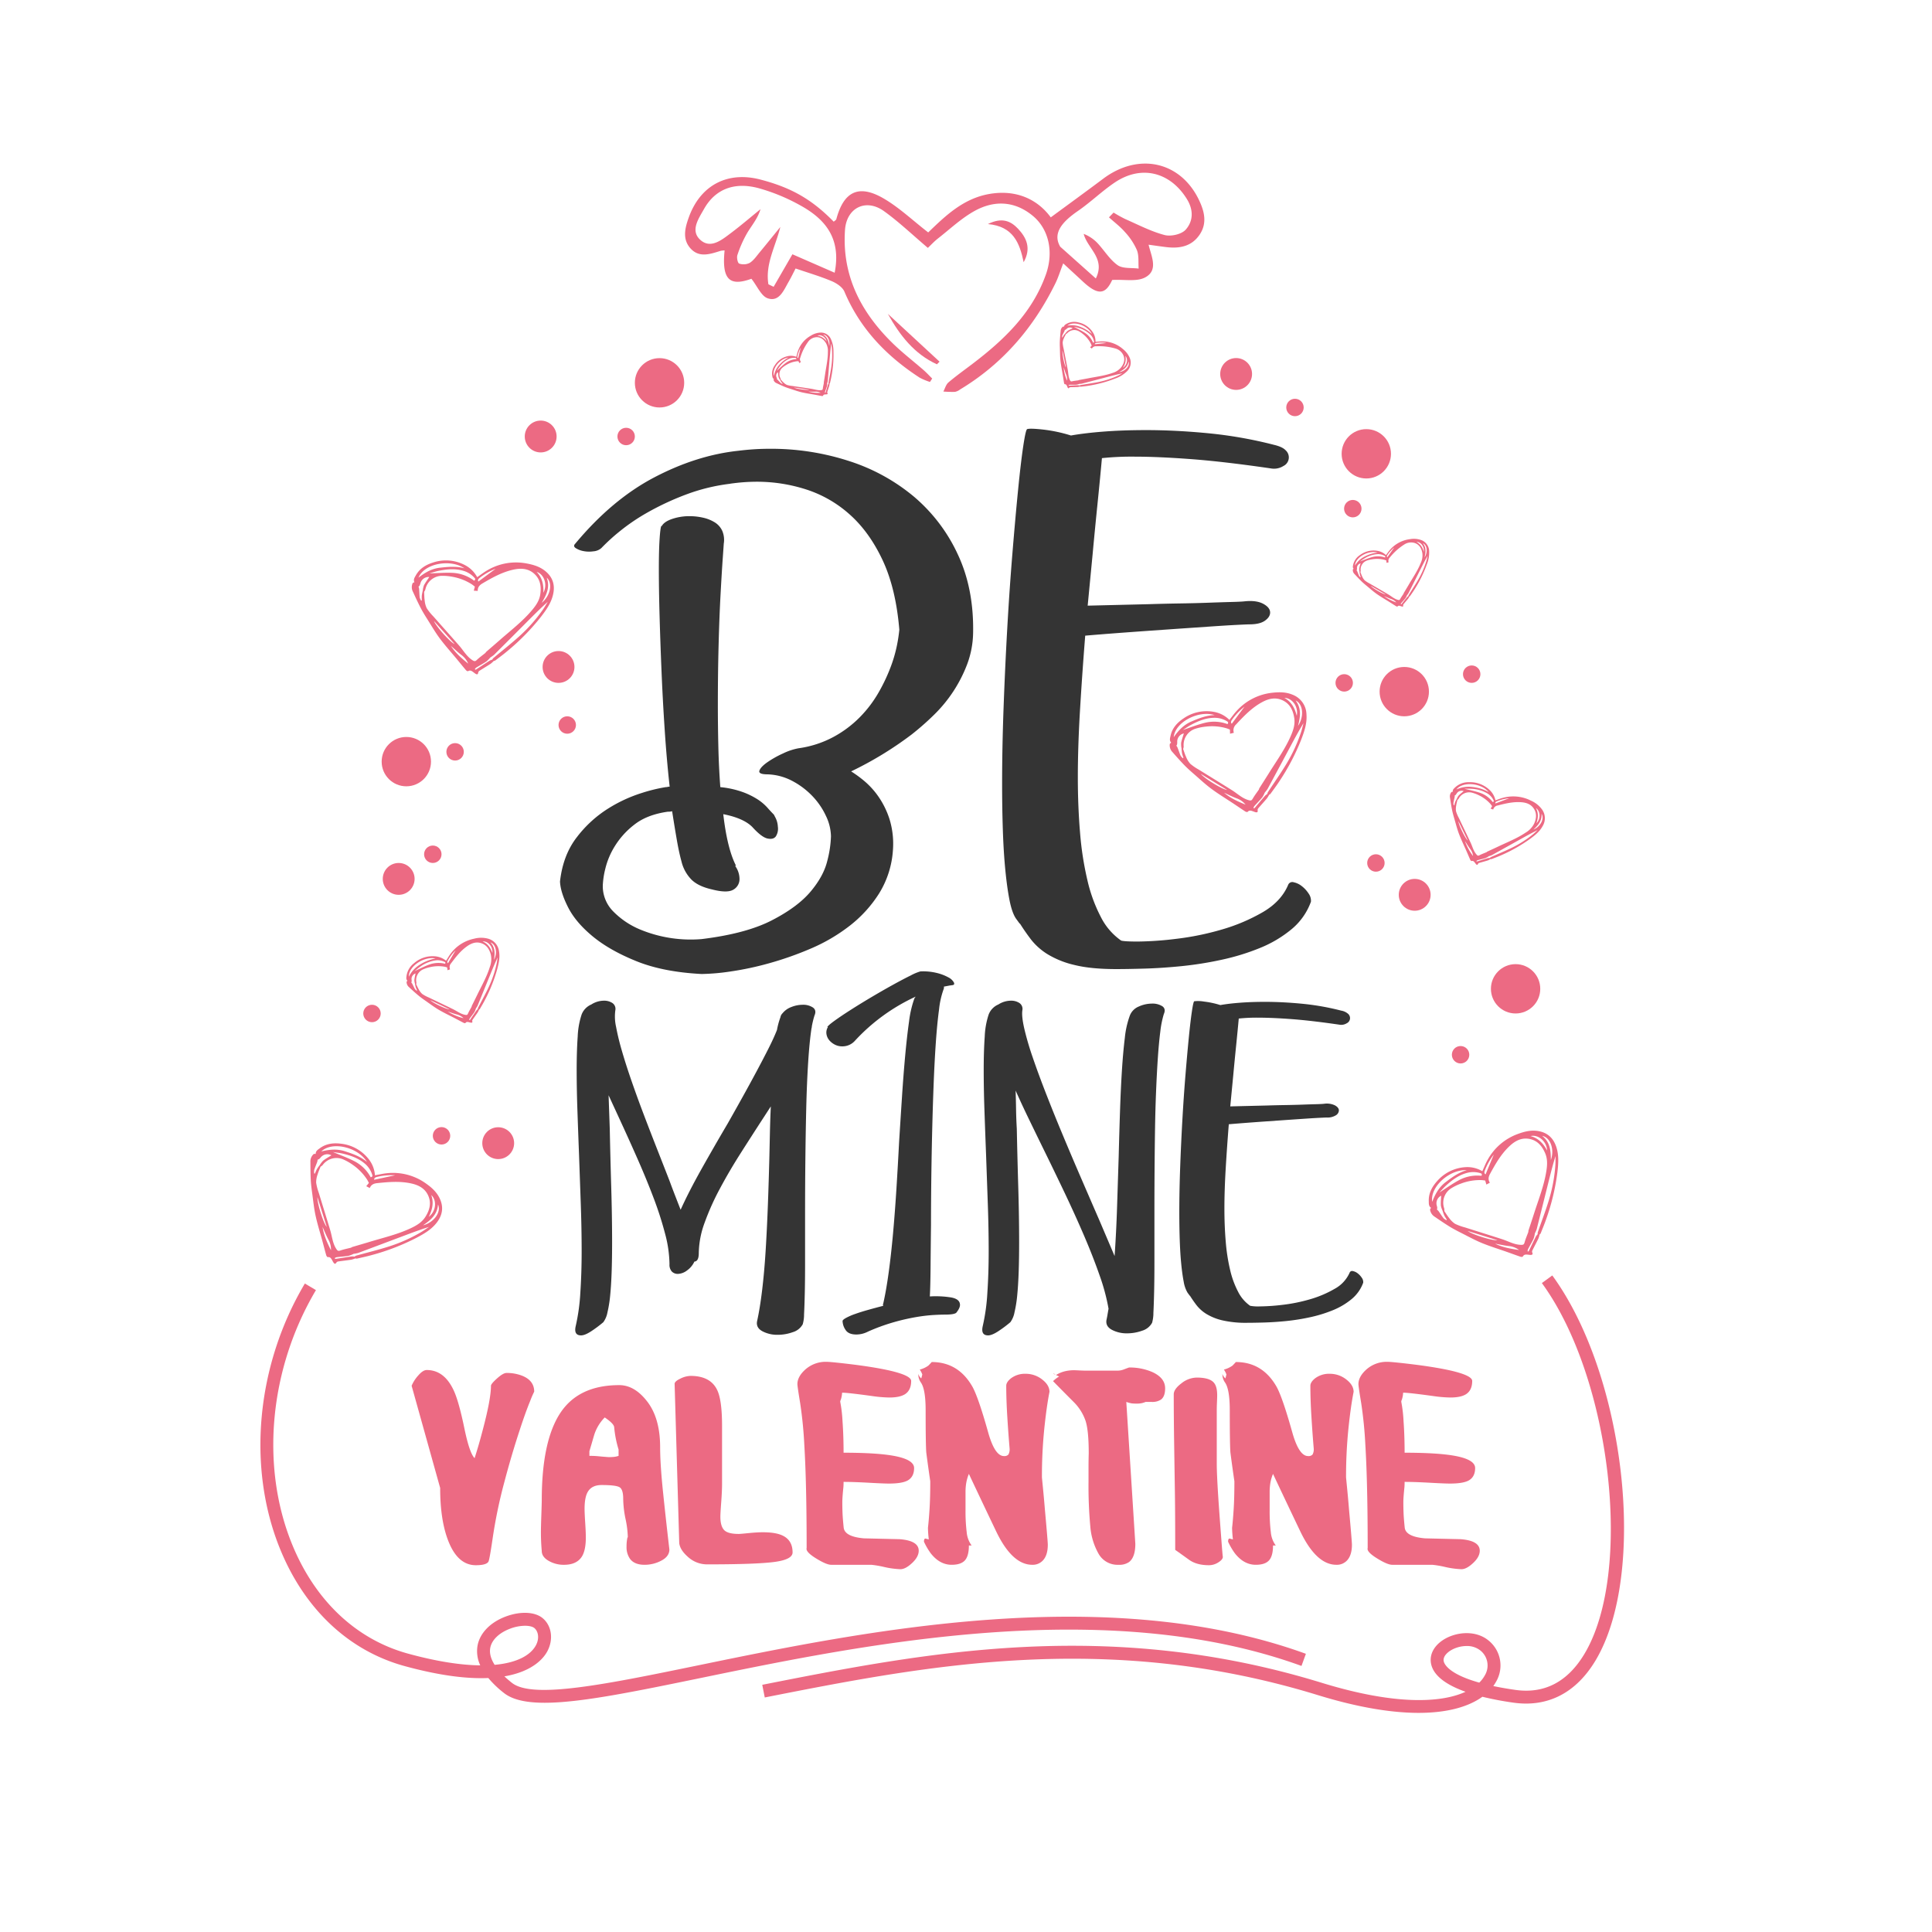 <svg xmlns="http://www.w3.org/2000/svg" viewBox="0 0 1000 1000"><defs><style>.cls-1{fill:#343434;}.cls-2{fill:#ec6a83;}</style></defs><title>Valentines_23</title><g id="Layer_20" data-name="Layer 20"><path class="cls-1" d="M473.254,257.235a99.54,99.54,0,0,0-33.727-18.581,130.415,130.415,0,0,0-40.982-6.363q-4.33,0-8.273.254-3.948.257-8.017.763-21.638,2.292-43.528,13.746-21.893,11.453-40.981,34.363c-.851.851-.763,1.614.254,2.291a11.184,11.184,0,0,0,3.946,1.526,15.148,15.148,0,0,0,5.217.127,6.972,6.972,0,0,0,4.074-1.654,101.599,101.599,0,0,1,9.163-8.4,103.45,103.45,0,0,1,14.763-10.055,140.714,140.714,0,0,1,19.6-9.163,98.465,98.465,0,0,1,23.418-5.727h-.254q3.562-.506,7.001-.763,3.434-.252,6.999-.254a83.171,83.171,0,0,1,25.2,3.945,62.149,62.149,0,0,1,22.654,12.982q10.178,9.036,17.054,23.672,6.871,14.64,8.654,36.017a81.727,81.727,0,0,1-1.274,8.273,71.71,71.71,0,0,1-3.436,11.582,90.177,90.177,0,0,1-6.236,12.982A62.406,62.406,0,0,1,445,371.27a57.646,57.646,0,0,1-13.618,10.182,53.862,53.862,0,0,1-18.072,5.854,31.632,31.632,0,0,0-8.018,2.673,51.739,51.739,0,0,0-8.146,4.581q-3.437,2.424-4.074,4.328-.638,1.908,4.201,1.91a29.364,29.364,0,0,1,12.854,3.436,40.389,40.389,0,0,1,10.437,7.891,37.784,37.784,0,0,1,7.001,10.308,25.44,25.44,0,0,1,2.544,10.437,56.939,56.939,0,0,1-1.908,12.726q-1.91,7.894-8.654,15.91-6.749,8.018-20.109,14.89-13.363,6.874-36.273,9.674a68.331,68.331,0,0,1-32.454-5.218,42.088,42.088,0,0,1-13.237-9.036,18.591,18.591,0,0,1-5.473-13.491,43.534,43.534,0,0,1,1.272-8.527,39.697,39.697,0,0,1,4.964-11.836,41.812,41.812,0,0,1,10.182-11.2q6.49-5.09,17.182-6.619a7.682,7.682,0,0,0,2.291-.254q1.27,8.15,2.417,14.765,1.147,6.622,2.418,11.198a20.104,20.104,0,0,0,4.455,8.654q3.437,4.075,11.327,5.856,7.886,2.04,11.073.127a6.255,6.255,0,0,0,3.182-5.727,11.574,11.574,0,0,0-2.291-6.619h.509Q376.4,439.236,374.364,421.416q10.435,2.04,15.018,6.618,4.834,5.345,7.891,5.982,3.055.638,4.326-1.145a7.384,7.384,0,0,0,1.019-4.964,11.52,11.52,0,0,0-1.528-5.218l-.509-1.018q-1.526-1.526-3.436-3.69a25.453,25.453,0,0,0-4.964-4.201,39.124,39.124,0,0,0-7.764-3.818,48.175,48.175,0,0,0-11.582-2.546q-.763-10.178-1.018-20.999-.257-10.817-.254-22.018,0-15.523.382-30.291.382-14.76,1.018-26.472.634-11.705,1.146-18.837.506-7.123.509-7.381a11.992,11.992,0,0,0-.763-6.618,10.057,10.057,0,0,0-3.946-4.455,19.572,19.572,0,0,0-6.109-2.418,32.193,32.193,0,0,0-6.999-.763,27.692,27.692,0,0,0-8.782,1.399q-4.2,1.402-5.473,3.692h-.254q-.514,1.02-.892,6.872-.382,5.858-.382,15.526,0,10.443.382,24.182.382,13.745,1.019,28.89.631,15.146,1.654,30.418,1.015,15.271,2.546,29.018a4.232,4.232,0,0,0-1.018.127,4.059,4.059,0,0,1-1.019.127,84.88,84.88,0,0,0-12.472,3.054,74.676,74.676,0,0,0-17.309,8.018,61.367,61.367,0,0,0-16.164,14.763q-7.253,9.295-8.782,23.036.252,5.602,4.201,13.364,3.943,7.762,12.726,15.018,8.782,7.255,22.654,12.855,13.872,5.594,33.727,6.618a112.652,112.652,0,0,0,14.763-1.274,158.581,158.581,0,0,0,19.854-4.199,171.546,171.546,0,0,0,21.764-7.637,90.611,90.611,0,0,0,20.236-11.836,65.332,65.332,0,0,0,15.272-16.8,48.488,48.488,0,0,0,7.128-22.4,43.114,43.114,0,0,0-1.782-16.035,44.087,44.087,0,0,0-5.854-11.836,41.448,41.448,0,0,0-7.51-8.146,61.741,61.741,0,0,0-6.49-4.71,183.205,183.205,0,0,0,31.309-19.091,139.914,139.914,0,0,0,11.582-10.181,72.542,72.542,0,0,0,17.182-26.218,48.373,48.373,0,0,0,3.054-15.782q.506-22.908-7.764-40.726A86.877,86.877,0,0,0,473.254,257.235Z"/><path class="cls-1" d="M520.342,450.179q.89,9.163,2.164,15.654,1.272,6.492,3.309,9.546l2.037,2.8v-.254q2.542,4.068,5.727,8.273a32.723,32.723,0,0,0,8.527,7.635,47.144,47.144,0,0,0,13.873,5.6q8.525,2.16,21.764,2.164,5.851,0,14.763-.254,8.906-.257,19.09-1.274a184.805,184.805,0,0,0,20.746-3.309,117.935,117.935,0,0,0,19.854-6.109,61.904,61.904,0,0,0,16.29-9.672,33.046,33.046,0,0,0,10.055-14.254,6.394,6.394,0,0,0-1.274-4.328,15.38,15.38,0,0,0-3.563-3.818,9.888,9.888,0,0,0-4.072-1.91,2.305,2.305,0,0,0-2.8,1.146q-3.569,8.654-13.11,14.254a94.511,94.511,0,0,1-21.254,9.036,143.242,143.242,0,0,1-23.674,4.837,177.564,177.564,0,0,1-19.854,1.399q-7.128,0-8.654-.509A32.884,32.884,0,0,1,569.852,474.743a79.345,79.345,0,0,1-7.001-19.091,164.378,164.378,0,0,1-3.818-24.691q-1.145-13.613-1.145-28.636,0-16.037,1.145-35.126,1.145-19.092,2.673-38.181,5.851-.509,14.127-1.146,8.268-.631,17.309-1.272,9.031-.634,18.199-1.274,9.163-.631,16.673-1.145,7.505-.506,12.601-.763,5.088-.252,6.109-.256,5.345,0,8.017-1.908,2.674-1.91,2.673-4.201,0-2.542-3.436-4.454-3.437-1.91-9.29-1.401-2.04.257-7.128.382-5.093.132-11.963.383-6.871.254-15.018.382-8.151.13-16.037.382l-31.563.763,2.546-26.472q1.272-13.745,2.546-26.218,1.272-12.47,2.291-23.674a150.121,150.121,0,0,1,17.054-.763q11.962,0,29.018,1.274,17.05,1.274,41.491,4.835a9.065,9.065,0,0,0,6.363-1.272,4.941,4.941,0,0,0,1.145-8.146q-1.658-1.778-5.982-2.8a221.707,221.707,0,0,0-33.854-5.982q-17.057-1.654-32.326-1.655-11.966,0-21.891.763-9.926.766-17.054,2.037a76.811,76.811,0,0,0-14.254-3.054q-6.871-.763-8.4-.254-.763.257-2.035,8.782-1.277,8.532-2.673,22.654-1.402,14.126-2.927,32.71-1.529,18.583-2.673,38.817-1.147,20.237-1.91,41.11-.763,20.873-.763,39.453,0,12.732.382,24.055Q519.452,441.017,520.342,450.179Z"/><path class="cls-1" d="M415.346,520.072a15.84,15.84,0,0,0-5.685,1.137,10.515,10.515,0,0,0-4.622,3.26,3.71,3.71,0,0,0-1.092,2.064,38.923,38.923,0,0,0-1.788,6.574q-1.671,4.246-4.472,9.776-2.806,5.536-6.215,11.898-3.41,6.367-7.2,13.186-3.789,6.822-7.578,13.49-6.971,11.822-13.565,23.569-6.595,11.746-10.838,21.144-1.363-3.486-2.803-7.2-1.443-3.713-2.955-7.806-3.185-8.185-6.67-17.051-3.488-8.867-6.82-17.658-3.337-8.789-6.215-17.126-2.882-8.334-4.926-15.385a126.005,126.005,0,0,1-3.032-12.505,24.01,24.01,0,0,1-.378-8.488,3.665,3.665,0,0,0-1.515-3.788,7.745,7.745,0,0,0-4.397-1.213,12.258,12.258,0,0,0-6.516,1.97,9.267,9.267,0,0,0-5.002,5.153,41.526,41.526,0,0,0-2.047,11.445q-.533,7.502-.532,17.504,0,9.55.38,20.538.377,10.993.833,22.811.455,12.886.91,25.691.455,12.81.455,24.629,0,11.223-.683,21.448a102.226,102.226,0,0,1-2.348,17.054q-1.216,5,2.728,5,1.967,0,5.228-2.12a62.797,62.797,0,0,0,6.29-4.7,12.384,12.384,0,0,0,2.123-5.003,64.197,64.197,0,0,0,1.44-9.018q.528-5.377.757-12.276.227-6.898.228-14.931,0-13.488-.455-28.797-.455-15.308-.758-30.162l-.607-17.278,6.215,13.49q4.547,9.853,9.018,20.006,4.469,10.156,8.11,19.779a179.234,179.234,0,0,1,5.91,18.416,63.666,63.666,0,0,1,2.275,15.763,5.158,5.158,0,0,0,1.212,3.79,4.287,4.287,0,0,0,3.183,1.213,8.273,8.273,0,0,0,4.623-1.742,11.537,11.537,0,0,0,3.865-4.625q2.272-.147,2.273-4.397A47.068,47.068,0,0,1,364.723,632.838a131.015,131.015,0,0,1,7.881-17.581q4.848-9.095,10.836-18.491,5.986-9.398,11.898-18.493l3.638-5.607q-.306,6.365-.455,13.035-.152,6.671-.303,13.49-.306,12.128-.758,24.326-.453,12.201-1.137,23.343-.68,11.14-1.818,20.691-1.137,9.545-2.652,16.366-.609,3.337,2.803,5.156a16.357,16.357,0,0,0,7.806,1.817,23.084,23.084,0,0,0,7.881-1.363,8.682,8.682,0,0,0,5.153-4.093,18.474,18.474,0,0,0,.682-5.153q.227-4.246.378-10.988.149-6.742.152-15.46V626.775q0-13.033.152-26.828.149-13.789.455-26.524.303-12.732.985-23.493.682-10.761,1.743-17.733a2.137,2.137,0,0,0,.152-.91,50.585,50.585,0,0,1,1.363-5.608q1.213-2.727-.757-4.168A9.106,9.106,0,0,0,415.346,520.072Z"/><path class="cls-1" d="M492.341,671.565a49.543,49.543,0,0,0-11.065-.532q.303-5.303.38-14.928.073-9.623.227-22.054,0-11.064.152-23.494.149-12.426.455-24.933.301-12.505.758-24.326.455-11.822,1.137-21.674.682-9.851,1.667-17.128a43.916,43.916,0,0,1,2.35-10.458,2.343,2.343,0,0,0,.152-1.363l3.183-.607a3.416,3.416,0,0,0,.682-.077,3.325,3.325,0,0,1,.53-.075q1.365-.149.758-1.44a6.746,6.746,0,0,0-2.805-2.577,24.257,24.257,0,0,0-5.91-2.273,29.978,29.978,0,0,0-8.565-.833,24.246,24.246,0,0,0-4.925,2.045q-3.865,1.898-9.095,4.775-5.23,2.882-10.988,6.29-5.763,3.41-10.761,6.593-5.002,3.182-8.488,5.685-3.488,2.5-3.942,3.41h.303a5.345,5.345,0,0,0-.758,3.638,6.583,6.583,0,0,0,1.44,3.182,9.244,9.244,0,0,0,2.88,2.273,8.218,8.218,0,0,0,3.865.91,8.631,8.631,0,0,0,6.67-3.032,99.013,99.013,0,0,1,31.374-22.734,3.78,3.78,0,0,0-.908,1.515,54.895,54.895,0,0,0-2.578,11.443q-1.062,7.505-1.97,17.354-.91,9.855-1.667,21.448-.761,11.595-1.517,23.721-.607,11.822-1.363,23.871-.761,12.05-1.743,23.039-.988,10.993-2.273,20.388-1.289,9.398-2.805,16.066a1.266,1.266,0,0,0,0,1.21q-4.092,1.062-7.881,2.123-3.789,1.057-6.745,2.123a30.819,30.819,0,0,0-4.698,2.045q-1.744.983-1.743,1.592a8.678,8.678,0,0,0,1.517,4.547q1.512,2.422,5.608,2.427a14.315,14.315,0,0,0,2.728-.303,13.643,13.643,0,0,0,3.333-1.213,101.51,101.51,0,0,1,13.566-4.925,110.267,110.267,0,0,1,11.291-2.577,85.434,85.434,0,0,1,8.791-1.063q3.787-.225,6.365-.225,4.396,0,5.608-.91,1.969-2.427,1.972-4.093Q496.889,672.397,492.341,671.565Z"/><path class="cls-1" d="M601.621,520.83a9.471,9.471,0,0,0-5.457-1.365,16.523,16.523,0,0,0-6.745,1.517,8.277,8.277,0,0,0-4.623,4.698,46.689,46.689,0,0,0-2.577,11.443q-.91,7.353-1.515,16.976-.609,9.628-.985,20.993-.382,11.367-.683,23.341-.426,13.339-.85,26.524-.426,13.187-1.272,25.161l-7.881-18.493q-4.547-10.457-9.396-21.673-4.853-11.216-9.473-22.281-4.626-11.061-8.64-21.371-4.019-10.306-6.973-18.946a148.847,148.847,0,0,1-4.395-15.005q-1.441-6.367-.985-9.398a3.665,3.665,0,0,0-1.515-3.788,7.745,7.745,0,0,0-4.396-1.213,12.258,12.258,0,0,0-6.516,1.97,9.267,9.267,0,0,0-5.002,5.153,41.525,41.525,0,0,0-2.047,11.445q-.533,7.502-.532,17.504,0,9.55.38,20.538.377,10.993.833,22.811.455,12.886.91,25.691.455,12.81.455,24.629,0,11.223-.683,21.448a102.225,102.225,0,0,1-2.348,17.054q-1.216,5,2.728,5,1.967,0,5.228-2.12a62.796,62.796,0,0,0,6.29-4.7,12.384,12.384,0,0,0,2.123-5.003,64.199,64.199,0,0,0,1.44-9.018q.528-5.377.757-12.276.227-6.898.228-14.931,0-13.488-.455-28.797-.455-15.308-.758-30.162-.306-5.152-.378-10.08-.078-4.922-.228-9.623,3.023,6.82,6.58,14.171,3.552,7.353,7.337,15.081,5.594,11.367,11.192,23.114,5.594,11.746,10.284,22.659,4.689,10.915,8.092,20.691A104.645,104.645,0,0,1,573.782,677.4q-.306,1.668-.53,3.033-.227,1.36-.528,2.727-.604,3.332,2.798,5.153a16.264,16.264,0,0,0,7.79,1.82,23.052,23.052,0,0,0,7.862-1.363,8.681,8.681,0,0,0,5.143-4.093,18.5,18.5,0,0,0,.68-5.153q.227-4.246.38-10.988.149-6.746.15-15.463V626.17q0-10.005.077-20.463.073-10.457.227-20.613.149-10.154.532-19.628.377-9.471.908-17.431.531-7.957,1.288-13.945a50.745,50.745,0,0,1,1.82-9.17Q603.59,522.194,601.621,520.83Z"/><path class="cls-1" d="M704.836,661.334a9.178,9.178,0,0,0-2.122-2.273,5.858,5.858,0,0,0-2.425-1.135,1.372,1.372,0,0,0-1.668.682,17.703,17.703,0,0,1-7.805,8.486,56.25,56.25,0,0,1-12.656,5.381,85.419,85.419,0,0,1-14.096,2.88,105.466,105.466,0,0,1-11.823.832,24.046,24.046,0,0,1-5.153-.303,19.541,19.541,0,0,1-6.213-7.198,47.15,47.15,0,0,1-4.168-11.37,97.526,97.526,0,0,1-2.273-14.701q-.682-8.106-.683-17.051,0-9.55.683-20.916.68-11.37,1.592-22.736,3.483-.301,8.411-.682,4.924-.377,10.306-.758,5.379-.377,10.836-.758,5.457-.377,9.928-.682,4.469-.301,7.503-.455,3.031-.149,3.638-.152a8.21,8.21,0,0,0,4.773-1.137,3.147,3.147,0,0,0,1.592-2.5q0-1.514-2.045-2.653a9.664,9.664,0,0,0-5.533-.833q-1.216.152-4.243.227-3.036.078-7.125.228-4.092.152-8.941.227-4.853.078-9.55.228l-18.794.455,1.517-15.764q.756-8.185,1.515-15.611.756-7.424,1.365-14.095a89.269,89.269,0,0,1,10.155-.455q7.123,0,17.278.757,10.154.761,24.706,2.88a5.402,5.402,0,0,0,3.79-.757,2.944,2.944,0,0,0,.682-4.851,7.117,7.117,0,0,0-3.562-1.667,132.045,132.045,0,0,0-20.159-3.562q-10.156-.983-19.248-.985-7.128,0-13.036.455-5.91.453-10.155,1.212a45.696,45.696,0,0,0-8.488-1.818,17.087,17.087,0,0,0-5.002-.152q-.455.152-1.212,5.228-.761,5.081-1.592,13.49-.837,8.412-1.743,19.478-.91,11.064-1.592,23.113-.682,12.05-1.137,24.479-.455,12.429-.455,23.493,0,7.581.228,14.323.225,6.746.757,12.201.531,5.46,1.288,9.325a16.186,16.186,0,0,0,1.972,5.682l1.212,1.667v-.15q1.514,2.422,3.41,4.925a19.482,19.482,0,0,0,5.078,4.547,28.065,28.065,0,0,0,8.26,3.337,54.065,54.065,0,0,0,12.96,1.288q3.486,0,8.791-.153,5.303-.152,11.366-.757a109.855,109.855,0,0,0,12.353-1.97A70.521,70.521,0,0,0,689.906,678.16a36.903,36.903,0,0,0,9.7-5.76,19.67,19.67,0,0,0,5.988-8.49A3.808,3.808,0,0,0,704.836,661.334Z"/><path class="cls-2" d="M276.504,720.305a51.667,51.667,0,0,0-2.065,4.781q-2.5,6.086-5.432,15.101-4.237,12.823-7.93,26.836a253.706,253.706,0,0,0-6.192,29.983q-1.524,10.323-2.065,11.298-1.089,1.849-6.518,1.849-9.127,0-14.015-11.95-4.457-10.866-4.455-28.029l-14.775-52.908a18.895,18.895,0,0,1,3.423-5.323q2.444-2.828,4.4-2.824,8.906,0,13.796,10.212,2.715,5.538,5.758,20.316,2.608,12.49,5.215,15.101,2.172-6.737,4.237-14.667,4.237-15.973,4.237-22.814,0-.978,3.151-3.803,3.151-2.823,4.889-2.824a21.824,21.824,0,0,1,8.04,1.412Q276.502,714.55,276.504,720.305Z"/><path class="cls-2" d="M346.468,802.003q0,3.586-4.129,5.76a18.412,18.412,0,0,1-8.692,2.172q-5.323,0-7.604-3.151a10.468,10.468,0,0,1-1.738-6.301,20.949,20.949,0,0,1,.326-4.018,1.863,1.863,0,0,1,.326-.871,51.28,51.28,0,0,0-1.195-9.452,54.054,54.054,0,0,1-1.195-10.43q0-4.995-2.065-6.027t-9.126-1.034q-5.108,0-7.169,3.588-1.632,2.823-1.631,8.689,0,2.285.326,7.28.325,5.0.326,7.495,0,6.742-2.065,9.997-2.718,4.237-9.235,4.237a15.518,15.518,0,0,1-7.984-2.065q-3.532-2.06-3.531-5.104-.435-4.78-.435-9.563,0-2.715.219-9.015.215-6.301.217-7.606,0-30.528,9.506-45.087,9.506-14.554,30.581-14.556,8.04,0,14.613,8.636,6.57,8.635,6.572,23.522,0,8.796,1.521,23.411Q344.727,787.122,346.468,802.003Zm-26.291-48.453V750.291a56.531,56.531,0,0,1-2.281-11.624q-.22-1.849-4.889-4.997a22.465,22.465,0,0,0-5.541,9.341q-1.196,4.129-2.391,8.147v2.391a48.257,48.257,0,0,1,4.835.219q2.118.22,5.16.434,1.411,0,2.608-.108A11.032,11.032,0,0,0,320.177,753.55Z"/><path class="cls-2" d="M410.237,803.526q0,3.694-9.452,4.941-9.452,1.252-34.981,1.249a14.678,14.678,0,0,1-9.887-4.018q-3.909-3.478-4.344-6.954L349.182,716.287q0-1.306,2.974-2.717a12.562,12.562,0,0,1,5.246-1.412q10.384,0,13.843,7.387,2.488,5.215,2.489,18.47v29.768q0,4.021-.434,9.778-.435,5.758-.435,7.495,0,4.78,1.901,6.846,1.898,2.065,7.66,2.061.758,0,5.106-.434,4.344-.431,7.278-.434,6.952,0,10.538,1.846Q410.238,797.441,410.237,803.526Z"/><path class="cls-2" d="M475.529,802.655q0,3.155-3.423,6.357-3.422,3.204-6.029,3.206a44.839,44.839,0,0,1-8.42-1.142,51.296,51.296,0,0,0-6.681-1.142H430.227q-2.502,0-7.932-3.369-5.433-3.366-4.78-5.323,0-33.351-1.195-53.234a215.256,215.256,0,0,0-2.172-21.836q-1.414-8.581-1.412-9.778,0-3.586,3.584-7.061a15.822,15.822,0,0,1,11.516-4.455q2.062,0,11.298,1.089,12.818,1.522,21.077,3.366,11.406,2.608,11.407,5.434,0,4.78-3.151,6.843-2.718,1.742-8.149,1.738a68.413,68.413,0,0,1-8.909-.76q-12.602-1.737-15.535-1.738a14.828,14.828,0,0,1-.652,3.584,2.575,2.575,0,0,0-.326,1.086,72.185,72.185,0,0,1,1.195,10.16q.543,7.549.543,16.242,18.794,0,27.649,1.954,8.853,1.957,8.853,5.975,0,4.672-3.477,6.52-2.933,1.521-9.559,1.52-2.718,0-10.538-.434-7.823-.435-12.929-.434,0,1.844-.109,2.932-.543,5.215-.543,7.606,0,2.715.109,5.538.108,2.828.597,7.554.489,4.721,10.484,5.593,9.234.22,18.468.434Q475.527,797.443,475.529,802.655Z"/><path class="cls-2" d="M543.212,720.416q-1.524,7.715-2.717,19.337a244.742,244.742,0,0,0-1.195,24.986q1.086,10.866,1.521,16.405,1.519,16.732,1.521,18.359,0,5.543-2.608,8.258a7.152,7.152,0,0,1-5.432,2.172q-10.323,0-18.578-17.058-7.172-14.99-14.232-29.983a21.985,21.985,0,0,0-1.358,4.618,27.968,27.968,0,0,0-.38,4.726v9.449a89.061,89.061,0,0,0,.597,11.301,13.639,13.639,0,0,0,2.554,6.95h-1.412q0,5.435-2.065,7.713-2.065,2.285-6.844,2.283-6.194,0-10.864-5.975a35.202,35.202,0,0,1-3.477-5.975q0-1.629.76-1.631c.579.147,1.158.29,1.738.437a58.309,58.309,0,0,1-.434-5.978q.433-3.689.814-9.559.382-5.866.382-14.556-1.089-7.387-2.065-14.886-.325-4.344-.326-21.836,0-10.973-2.498-14.448a7.349,7.349,0,0,1-1.305-4.348,5.308,5.308,0,0,0,1.522,2.283,17.038,17.038,0,0,0,.543-2.065,11.082,11.082,0,0,0-1.303-2.498,13.454,13.454,0,0,0,4.454-2.065q.868-.866,1.738-1.846,13.689,0,20.968,12.602,3.038,5.323,8.147,23.467,3.476,12.602,8.256,12.602a2.756,2.756,0,0,0,2.335-.815,5.623,5.623,0,0,0,.598-3.098q-.653-7.71-1.195-16.513-.545-8.796-.543-15.968,0-1.849,2.391-3.803a11.936,11.936,0,0,1,7.604-2.391,13.703,13.703,0,0,1,8.583,2.932Q543.21,716.939,543.212,720.416Zm-22.38,36.284c-.29-.215-.581-.434-.869-.652-.217-.287-.435-.577-.652-.868A3.843,3.843,0,0,1,520.832,756.7Z"/><path class="cls-2" d="M603.07,718.609q0,4.212-2.172,5.832a8.063,8.063,0,0,1-4.781,1.19h-3.151a13.001,13.001,0,0,1-1.792.597,11.981,11.981,0,0,1-2.878.271,21.812,21.812,0,0,1-2.5-.108,16.963,16.963,0,0,1-2.824-.76l4.672,73.439q0,6.952-3.26,9.452a8.831,8.831,0,0,1-5.432,1.412,11.247,11.247,0,0,1-10.266-5.593,34.013,34.013,0,0,1-4.346-14.233,228.807,228.807,0,0,1-.923-23.196V759.688q0-3.64.108-7.439,0-11.737-1.629-16.787a25.282,25.282,0,0,0-5.975-9.615q-5.433-5.43-10.864-10.972a15.524,15.524,0,0,1,3.151-2.391l-3.151-1.52a1.344,1.344,0,0,1,.76.215c.219.147.471.326.762.545a15.503,15.503,0,0,1,4.617-1.957,20.073,20.073,0,0,1,4.509-.541q.868,0,2.988.108c1.412.075,2.552.108,3.421.108H578.301a9.214,9.214,0,0,0,3.314-.597q1.573-.597,2.769-1.031a29.459,29.459,0,0,1,11.843,2.267Q603.07,713.104,603.07,718.609Z"/><path class="cls-2" d="M632.946,805.805q0,1.414-2.335,2.88a8.976,8.976,0,0,1-4.835,1.468q-6.411,0-10.321-2.824-6.954-5-7.17-5.108,0-19.334-.163-29.768-.161-10.43-.38-25.042-.218-14.608-.217-25.694,0-2.71,3.966-5.701a13.073,13.073,0,0,1,7.875-2.988q6.519,0,8.801,2.498,1.844,1.957,1.846,6.627,0,1.086-.108,3.64-.11,2.554-.109,3.963v27.814q0,5.215.76,17.054.433,6.737,1.521,20.968Q632.835,805.809,632.946,805.805Z"/><path class="cls-2" d="M700.629,720.416q-1.524,7.715-2.717,19.337a244.745,244.745,0,0,0-1.195,24.986q1.086,10.866,1.521,16.405,1.519,16.732,1.522,18.359,0,5.543-2.608,8.258a7.152,7.152,0,0,1-5.432,2.172q-10.323,0-18.578-17.058-7.172-14.99-14.232-29.983a21.985,21.985,0,0,0-1.358,4.618,27.969,27.969,0,0,0-.38,4.726v9.449a89.063,89.063,0,0,0,.597,11.301,13.64,13.64,0,0,0,2.554,6.95h-1.412q0,5.435-2.065,7.713-2.065,2.285-6.844,2.283-6.194,0-10.864-5.975a35.203,35.203,0,0,1-3.477-5.975q0-1.629.76-1.631c.579.147,1.158.29,1.738.437a58.306,58.306,0,0,1-.434-5.978q.433-3.689.814-9.559.382-5.866.382-14.556-1.089-7.387-2.065-14.886-.325-4.344-.326-21.836,0-10.973-2.498-14.448a7.349,7.349,0,0,1-1.305-4.348,5.308,5.308,0,0,0,1.521,2.283,17.036,17.036,0,0,0,.543-2.065,11.082,11.082,0,0,0-1.303-2.498,13.454,13.454,0,0,0,4.454-2.065q.868-.866,1.738-1.846,13.689,0,20.968,12.602,3.038,5.323,8.147,23.467,3.476,12.602,8.257,12.602a2.756,2.756,0,0,0,2.335-.815,5.623,5.623,0,0,0,.598-3.098q-.653-7.71-1.195-16.513-.545-8.796-.543-15.968,0-1.849,2.391-3.803a11.936,11.936,0,0,1,7.604-2.391,13.703,13.703,0,0,1,8.583,2.932Q700.627,716.939,700.629,720.416Zm-22.38,36.284c-.29-.215-.581-.434-.869-.652-.217-.287-.435-.577-.652-.868A3.843,3.843,0,0,1,678.248,756.7Z"/><path class="cls-2" d="M765.921,802.655q0,3.155-3.423,6.357-3.422,3.204-6.029,3.206a44.839,44.839,0,0,1-8.42-1.142,51.296,51.296,0,0,0-6.681-1.142H720.618q-2.502,0-7.932-3.369-5.433-3.366-4.78-5.323,0-33.351-1.195-53.234a215.25,215.25,0,0,0-2.172-21.836q-1.414-8.581-1.412-9.778,0-3.586,3.584-7.061a15.822,15.822,0,0,1,11.516-4.455q2.062,0,11.298,1.089,12.818,1.522,21.077,3.366,11.406,2.608,11.407,5.434,0,4.78-3.151,6.843-2.718,1.742-8.149,1.738a68.413,68.413,0,0,1-8.909-.76q-12.602-1.737-15.535-1.738a14.828,14.828,0,0,1-.652,3.584,2.575,2.575,0,0,0-.326,1.086,72.183,72.183,0,0,1,1.195,10.16q.543,7.549.543,16.242,18.794,0,27.649,1.954,8.853,1.957,8.853,5.975,0,4.672-3.477,6.52-2.933,1.521-9.559,1.52-2.718,0-10.538-.434-7.823-.435-12.929-.434,0,1.844-.109,2.932-.543,5.215-.543,7.606,0,2.715.109,5.538.108,2.828.597,7.554.489,4.721,10.484,5.593,9.234.22,18.468.434Q765.918,797.443,765.921,802.655Z"/><path class="cls-2" d="M795.957,585.397c-3.586-.55-6.978.303-10.274,1.525a29.209,29.209,0,0,0-15.714,13.443c-1.051,1.868-1.819,3.894-2.717,5.848a15.141,15.141,0,0,0-8.744-2.091,21.102,21.102,0,0,0-14.644,7.211c-2.631,2.935-4.458,6.275-4.332,10.348.037,1.211-.117,2.631,1.185,3.473l-.001-0c-.182.322-.547.666-.513.965a5.088,5.088,0,0,0,2.383,3.658c2.574,1.758,5.147,3.526,7.802,5.157,2.022,1.242,4.146,2.325,6.266,3.397,3.456,1.748,6.865,3.627,10.441,5.089,4.238,1.732,8.634,3.075,12.958,4.599,2.323.818,4.63,1.682,6.963,2.471.366.124,1.107.095,1.203-.099.574-1.15,1.533-1.077,2.536-.985.499.046.998.137,1.497.135.864-.004,1.276-.31.831-1.259a1.389,1.389,0,0,1,.066-1.057c1.018-2.056,2.112-4.074,3.116-6.136a12.906,12.906,0,0,0,.621-2.074c.191-.204.465-.376.561-.617.984-2.481,2.024-4.945,2.885-7.469a116.398,116.398,0,0,0,5.765-24.054c.525-4.489.887-8.96-.613-13.369C803.914,588.884,800.807,586.142,795.957,585.397Zm4.818,10.11c-2.016-3.742-4.586-6.42-8.545-7.465C796.23,587.094,800.574,590.777,800.775,595.508ZM768.497,605.985a32.516,32.516,0,0,1,4.7-8.403c-1.42,3.423-2.843,6.855-4.258,10.264C768.302,607.493,768.166,606.886,768.497,605.985Zm-2.222,1.255c.793.228.825.673.556,1.354a19.99,19.99,0,0,0-11.524,2.186c-3.461,1.831-6.66,4.16-10.299,6.476,1.29-1.36,2.297-2.56,3.445-3.604,3.39-3.084,7.045-5.74,11.649-6.747A12.378,12.378,0,0,1,766.276,607.239Zm-7.068-1.564c-4.32,1.219-7.645,3.692-10.972,6.222-3.446,2.621-5.415,6.197-6.916,10.164C740.063,614.292,750.313,605.175,759.208,605.675Zm.497,31.489q7.667,2.375,15.334,4.749C772.738,642.323,762,639.02,759.704,637.164Zm14.152,6.554c2.471.438,4.929,1.013,7.419,1.269a10.606,10.606,0,0,1,4.995,1.999C782.008,646.394,777.784,645.662,773.857,643.719Zm13.363.614c-3.506-.103-6.453-1.861-9.644-2.896-6.423-2.082-12.875-4.073-19.307-6.128a27.532,27.532,0,0,1-5.16-1.886,12.075,12.075,0,0,1-3.057-3.008c-.917-1.113-1.65-2.377-2.464-3.575q-.451-.066-.902-.132a23.254,23.254,0,0,0,.841,2.345c.371.779.881,1.493,1.33,2.235l-.194.271a5.702,5.702,0,0,1-1.486-.991c-.934-1.196-1.733-2.496-2.615-3.734a6.223,6.223,0,0,0-.833-.808h0a2.454,2.454,0,0,0,.199-.752,7.475,7.475,0,0,0-.237-1.22,4.373,4.373,0,0,1,2.259-5.171c-.069,1.671-.259,3.381-.163,5.075a10.994,10.994,0,0,0,.9,2.75q.451.066.902.132a4.91,4.91,0,0,0-.044-1.292,8.853,8.853,0,0,1,3.969-10.709,26.917,26.917,0,0,1,4.733-2.237,27.397,27.397,0,0,1,10.534-1.783c.696.032,1.388.153,1.956.219.235.807.422,1.447.608,2.087.579-.306,1.157-.613,1.808-.957-1.077-1.67-.684-3.153.107-4.601,2.862-5.239,5.812-10.425,10.272-14.526,2.742-2.521,5.886-4.203,9.746-3.594,4.357.687,6.861,3.624,8.506,7.483,1.28,3.002,1.11,6.037.613,9.198-1.209,7.685-4.102,14.859-6.438,22.203-.923,2.903-1.904,5.787-2.847,8.684a2.192,2.192,0,0,0-.023.598c-.673,1.823-1.458,3.614-1.976,5.48C788.792,644.236,788.358,644.366,787.219,644.333Zm17.82-41.033a81.621,81.621,0,0,1-3.39,18.041c-1.71,5.575-3.804,11.032-5.712,16.548a3.075,3.075,0,0,0-.026.913,7.271,7.271,0,0,0-.934,1.187c-1.21,2.427-2.374,4.876-3.56,7.315a3.621,3.621,0,0,1-.337.481l-.379-.082a3.229,3.229,0,0,1,.153-1.03c.96-1.839,2.034-3.622,2.92-5.494a13.574,13.574,0,0,0,.671-2.803,14.056,14.056,0,0,0,.955-2.18c2.095-8.289,4.147-16.589,6.22-24.884,1.079-4.318,2.176-8.631,3.519-12.954C805.11,600.005,805.159,601.658,805.039,603.3Zm-2.33-2.854c.021-4.678-.306-9.196-4.473-12.515C802.51,588.714,804.711,595.024,802.709,600.446Z"/><path class="cls-2" d="M227.508,620.12c-1.584-3.264-4.214-5.57-7.093-7.588a29.209,29.209,0,0,0-19.991-5.294c-2.134.196-4.238.716-6.356,1.087a15.141,15.141,0,0,0-3.247-8.383,21.102,21.102,0,0,0-14.254-7.954c-3.91-.498-7.697-.103-10.977,2.314-.975.718-2.231,1.398-2.184,2.948l-0-.001c-.369.033-.859-.072-1.085.126a5.088,5.088,0,0,0-1.656,4.04c.016,3.117.023,6.239.189,9.35.127,2.369.443,4.733.765,7.087.525,3.837.916,7.71,1.744,11.484.982,4.472,2.375,8.853,3.578,13.276.646,2.377,1.246,4.766,1.923,7.134.106.371.551.965.765.934,1.272-.18,1.757.65,2.251,1.527.246.437.454.899.74,1.308.494.708.98.873,1.508-.031a1.389,1.389,0,0,1,.908-.546c2.27-.33,4.553-.576,6.82-.921a12.907,12.907,0,0,0,2.06-.667,2.432,2.432,0,0,0,.827.111c2.601-.6,5.219-1.144,7.786-1.869a116.398,116.398,0,0,0,23.07-8.922c3.992-2.118,7.877-4.36,10.654-8.1C229.16,628.649,229.651,624.534,227.508,620.12Zm-5.583,9.709c1.933-3.785,2.678-7.422,1.288-11.273C226.268,621.309,225.705,626.976,221.926,629.829Zm-26.961-20.609a32.516,32.516,0,0,1,9.586-.906c-3.624.776-7.256,1.554-10.866,2.328C193.613,609.916,194.035,609.459,194.965,609.22Zm-2.295-1.115c.263.782-.085,1.061-.798,1.227a19.99,19.99,0,0,0-8.347-8.241c-3.474-1.808-7.207-3.117-11.181-4.796,1.852.289,3.411.436,4.923.787,4.464,1.037,8.726,2.536,12.171,5.753A12.378,12.378,0,0,1,192.671,608.104Zm-2.728-6.705c-3.457-2.862-7.382-4.194-11.354-5.494-4.115-1.347-8.176-.935-12.293.083C171.974,590.54,185.3,593.796,189.942,601.399Zm-25.631,18.299q2.402,7.658,4.804,15.317C167.471,633.355,164.088,622.642,164.311,619.699Zm2.647,15.37c1.044,2.283,1.966,4.632,3.171,6.826a10.606,10.606,0,0,1,1.193,5.246C169.388,643.297,167.59,639.405,166.958,635.069Zm7.087,11.345c-1.907-2.944-2.134-6.368-3.096-9.581-1.936-6.468-3.963-12.91-5.926-19.37a27.532,27.532,0,0,1-1.38-5.318,12.075,12.075,0,0,1,.739-4.224c.395-1.387,1.019-2.708,1.542-4.058q-.202-.409-.404-.818a23.254,23.254,0,0,0-1.452,2.024c-.431.748-.728,1.573-1.084,2.364l-.333-.006a5.702,5.702,0,0,1-.029-1.786c.453-1.448,1.07-2.845,1.587-4.274a6.222,6.222,0,0,0,.192-1.144h0a2.454,2.454,0,0,0,.732-.263,7.475,7.475,0,0,0,.869-.888,4.373,4.373,0,0,1,5.538-1.079c-1.414.892-2.929,1.708-4.269,2.749a10.993,10.993,0,0,0-1.752,2.303q.202.409.404.817a4.91,4.91,0,0,0,1.038-.77,8.853,8.853,0,0,1,11.067-2.818,26.917,26.917,0,0,1,4.53,2.624,27.397,27.397,0,0,1,7.452,7.655c.369.591.662,1.229.931,1.734-.53.652-.951,1.169-1.372,1.686.581.302,1.162.604,1.814.944.762-1.835,2.206-2.354,3.847-2.526,5.938-.622,11.881-1.14,17.79.2,3.632.824,6.803,2.456,8.495,5.978,1.91,3.976.916,7.705-1.325,11.251-1.743,2.759-4.337,4.344-7.221,5.731-7.011,3.372-14.558,5.066-21.929,7.317-2.913.89-5.844,1.721-8.764,2.591a2.192,2.192,0,0,0-.505.321c-1.882.482-3.802.854-5.632,1.487C175.018,647.653,174.664,647.37,174.045,646.414Zm43.892-8.649a81.622,81.622,0,0,1-16.772,7.46c-5.56,1.76-11.24,3.138-16.862,4.701a3.075,3.075,0,0,0-.767.497,7.273,7.273,0,0,0-1.508-.094c-2.684.383-5.362.817-8.042,1.226a3.619,3.619,0,0,1-.587-.004l-.148-.358a3.229,3.229,0,0,1,.935-.459c2.059-.255,4.136-.384,6.18-.719a13.574,13.574,0,0,0,2.688-1.04,14.056,14.056,0,0,0,2.337-.453c8.012-2.986,16.008-6.013,24.012-9.02,4.166-1.565,8.339-3.113,12.66-4.465C220.689,635.952,219.355,636.931,217.937,637.765Zm1.025-3.539c3.861-2.641,7.394-5.476,7.758-10.792C228.502,627.397,224.56,632.793,218.961,634.227Z"/><path class="cls-2" d="M281.931,881.348c-9.517,0-16.606-1.507-21.112-5.075a53.496,53.496,0,0,1-8.075-7.736c-10.566.473-24.624-1.067-43.283-6.171-29.006-7.939-51.956-29.575-64.62-60.928-17.095-42.318-12.133-94.848,12.951-137.094l5.744,3.412c-24.042,40.488-28.833,90.755-12.503,131.181,11.867,29.373,33.243,49.611,60.193,56.985,15.248,4.175,27.596,5.959,37.354,6.066a17.264,17.264,0,0,1-1.455-9.892c1.06-6.64,6.578-12.407,14.763-15.427,7.607-2.808,15.096-2.43,19.078.959,4.613,3.93,5.582,10.933,2.356,17.035-1.737,3.288-7.185,10.453-22.239,13.017q1.744,1.663,3.884,3.356c10.812,8.571,48.999.708,97.344-9.25,83.736-17.24,210.279-43.29,313.615-5.783l-2.28,6.282c-101.56-36.868-226.988-11.047-309.988,6.044C328.051,875.66,300.414,881.348,281.931,881.348Zm-10.192-39.852a22.214,22.214,0,0,0-7.539,1.438c-5.887,2.175-9.806,5.991-10.479,10.215-.421,2.635.365,5.518,2.303,8.565,11.911-1.08,18.742-5.156,21.394-10.173,1.954-3.695,1.084-7.237-.783-8.826C275.743,841.956,273.981,841.496,271.739,841.496Z"/><path class="cls-2" d="M734.264,886.58c-13.672,0-30.906-2.665-52.086-9.175-109.6-33.685-203.495-15.153-286.339,1.203l-1.295-6.556c83.618-16.503,178.388-35.211,289.597-1.034,37.608,11.562,61.597,10.548,74.429,4.641-10.61-3.761-16.686-8.65-17.853-14.494-.965-4.83,1.619-9.595,6.914-12.746,6.383-3.793,16.301-4.749,22.914.766a16.583,16.583,0,0,1,3.901,21.112,21.576,21.576,0,0,1-1.521,2.4c3.332.708,7.097,1.373,11.35,1.98,15.06,2.166,27.098-4.096,35.793-18.568,25.425-42.305,13.91-142.792-22-191.998l5.395-3.94c37.886,51.913,49.365,154.396,22.332,199.379-10.068,16.751-24.743,24.266-42.465,21.741a162.382,162.382,0,0,1-16.053-3.05C760.365,883.253,749.536,886.58,734.264,886.58Zm24.861-34.605a16.306,16.306,0,0,0-8.079,2.185c-1.031.613-4.351,2.837-3.78,5.695.253,1.262,2.278,6.539,18.397,11.073a16.239,16.239,0,0,0,2.911-3.813,9.932,9.932,0,0,0-2.308-12.801A11.016,11.016,0,0,0,759.125,851.975Z"/><path class="cls-2" d="M282.318,295.649c-2.792-2.316-6.14-3.328-9.596-3.975a29.209,29.209,0,0,0-20.39,3.449c-1.861,1.061-3.562,2.405-5.337,3.619a15.141,15.141,0,0,0-6.424-6.289,21.102,21.102,0,0,0-16.268-1.345c-3.766,1.164-7.05,3.09-9.037,6.648-.591,1.057-1.453,2.196-.769,3.588l-.001-.001c-.322.183-.812.29-.936.563a5.088,5.088,0,0,0,.163,4.363c1.304,2.832,2.602,5.671,4.04,8.435,1.095,2.105,2.361,4.126,3.628,6.136,2.065,3.276,4.023,6.641,6.339,9.734,2.744,3.665,5.824,7.077,8.749,10.607,1.572,1.896,3.106,3.824,4.701,5.7.25.294.9.65,1.083.534,1.084-.691,1.869-.136,2.682.459.405.296.786.631,1.215.885.743.44,1.254.39,1.36-.652a1.389,1.389,0,0,1,.6-.873c1.93-1.24,3.906-2.408,5.828-3.66a12.907,12.907,0,0,0,1.6-1.46,2.432,2.432,0,0,0,.798-.241c2.12-1.622,4.279-3.2,6.315-4.922A116.397,116.397,0,0,0,279.973,319.285c2.758-3.58,5.368-7.228,6.349-11.781C287.35,302.731,286.096,298.782,282.318,295.649ZM281.252,306.798c.194-4.246-.632-7.864-3.49-10.796C281.681,297.245,283.512,302.637,281.252,306.798Zm-33.071-7.611a32.516,32.516,0,0,1,8.352-4.79q-4.468,3.309-8.93,6.614C247.238,300.38,247.433,299.79,248.181,299.187Zm-2.55-.066c.563.603.361,1.001-.219,1.448a19.99,19.99,0,0,0-11.008-4.051c-3.91-.209-7.851.143-12.163.259,1.806-.503,3.286-1.014,4.808-1.32,4.493-.902,8.994-1.301,13.46.204A12.378,12.378,0,0,1,245.631,299.12Zm-5.258-4.976c-4.332-1.176-8.456-.765-12.609-.305-4.303.476-7.831,2.531-11.158,5.161C219.522,291.691,233.002,289.142,240.373,294.144Zm-15.766,27.263q5.355,5.979,10.709,11.958C233.133,332.534,225.621,324.179,224.607,321.407Zm8.768,12.899c1.894,1.646,3.706,3.403,5.71,4.903a10.607,10.607,0,0,1,3.256,4.283C238.991,340.791,235.744,337.993,233.375,334.306Zm11.145,7.398c-2.954-1.891-4.577-4.914-6.782-7.442-4.438-5.088-8.948-10.114-13.408-15.184a27.532,27.532,0,0,1-3.456-4.271,12.075,12.075,0,0,1-1.075-4.151c-.214-1.426-.193-2.887-.275-4.333q-.353-.289-.706-.577a23.258,23.258,0,0,0-.484,2.443c-.082.859-.012,1.733-.009,2.601l-.306.132a5.702,5.702,0,0,1-.765-1.614c-.186-1.506-.203-3.032-.323-4.548a6.222,6.222,0,0,0-.299-1.121h0c.191-.178.444-.324.557-.542a7.476,7.476,0,0,0,.424-1.168,4.373,4.373,0,0,1,4.596-3.273c-.919,1.397-1.96,2.767-2.75,4.269a10.994,10.994,0,0,0-.642,2.821q.353.289.706.577A4.91,4.91,0,0,0,220.15,305.191a8.853,8.853,0,0,1,8.91-7.144,26.917,26.917,0,0,1,5.21.515,27.397,27.397,0,0,1,9.951,3.887c.581.385,1.111.845,1.565,1.194-.213.813-.382,1.458-.551,2.102.654.035,1.308.07,2.042.109-.065-1.986,1.034-3.056,2.457-3.891,5.149-3.022,10.345-5.952,16.279-7.177,3.648-.753,7.21-.578,10.207,1.928,3.383,2.83,4.021,6.637,3.447,10.791-.446,3.233-2.152,5.749-4.204,8.204-4.989,5.97-11.159,10.634-16.938,15.732-2.284,2.015-4.609,3.985-6.907,5.984a2.192,2.192,0,0,0-.327.501c-1.514,1.217-3.108,2.35-4.513,3.683C245.919,342.429,245.479,342.318,244.52,341.703ZM280.903,315.674a81.623,81.623,0,0,1-12.184,13.73c-4.334,3.902-8.936,7.506-13.407,11.255a3.075,3.075,0,0,0-.492.77,7.272,7.272,0,0,0-1.411.538c-2.285,1.459-4.543,2.962-6.815,4.443a3.62,3.62,0,0,1-.536.239l-.283-.265a3.23,3.23,0,0,1,.661-.805c1.769-1.084,3.607-2.06,5.329-3.211a13.574,13.574,0,0,0,2.017-2.059,14.056,14.056,0,0,0,1.94-1.379q9.088-9.048,18.13-18.144c3.145-3.148,6.304-6.284,9.679-9.301C282.658,312.884,281.849,314.327,280.903,315.674Zm-.531-3.646c2.423-4.002,4.466-8.044,2.599-13.034C286.233,301.863,284.877,308.407,280.372,312.028Z"/><path class="cls-2" d="M424.68,172.147a10.175,10.175,0,0,0-4.949,1.568,14.6,14.6,0,0,0-6.688,7.882c-.37,1.005-.588,2.066-.876,3.102a7.568,7.568,0,0,0-4.481-.338,10.548,10.548,0,0,0-6.655,4.721,7.312,7.312,0,0,0-1.317,5.451c.114.594.151,1.307.861,1.62l-.001-0c-.064.174-.217.372-.177.517a2.543,2.543,0,0,0,1.467,1.616c1.41.663,2.82,1.331,4.26,1.926,1.096.452,2.231.818,3.362,1.179,1.844.588,3.676,1.245,5.557,1.683,2.229.518,4.505.832,6.76,1.241,1.211.22,2.419.463,3.633.667.19.032.554-.041.586-.144.192-.613.671-.653,1.173-.687.25-.017.504-.012.749-.052.426-.071.605-.254.31-.687a.694.694,0,0,1-.051-.527c.339-1.095.719-2.178,1.051-3.275a6.452,6.452,0,0,0,.142-1.073,1.216,1.216,0,0,0,.228-.349c.288-1.303.606-2.601.831-3.915a58.182,58.182,0,0,0,.936-12.328,14.915,14.915,0,0,0-1.364-6.549A5.613,5.613,0,0,0,424.68,172.147Zm3.18,4.607a6.791,6.791,0,0,0-4.809-3.006C424.95,172.962,427.386,174.435,427.86,176.754ZM412.763,184.487a16.254,16.254,0,0,1,1.653-4.52c-.429,1.802-.859,3.608-1.287,5.404C412.786,185.247,412.671,184.958,412.763,184.487Zm-.997.795c.409.05.46.267.382.624a9.992,9.992,0,0,0-5.514,1.994c-1.563,1.179-2.957,2.581-4.569,4.014.529-.773.93-1.446,1.414-2.052a12.772,12.772,0,0,1,5.214-4.254A6.187,6.187,0,0,1,411.766,185.282Zm-3.612-.211a16.409,16.409,0,0,0-4.921,3.942,10.869,10.869,0,0,0-2.606,5.565C399.389,190.844,403.724,185.531,408.154,185.072Zm2.745,15.501q3.972.563,7.944,1.126C417.74,202.084,412.178,201.306,410.898,200.572Zm7.505,2.111c1.254.02,2.513.109,3.762.037a5.302,5.302,0,0,1,2.624.59A19.866,19.866,0,0,1,418.403,202.684Zm6.643-.758c-1.738.228-3.332-.406-4.989-.663-3.335-.518-6.677-.988-10.015-1.492a13.761,13.761,0,0,1-2.696-.521,6.036,6.036,0,0,1-1.747-1.242c-.541-.476-1.003-1.042-1.5-1.569q-.228.003-.456.006a11.625,11.625,0,0,0,.601,1.09c.245.355.553.667.834.998l-.074.149a2.85,2.85,0,0,1-.812-.371c-.556-.516-1.054-1.094-1.587-1.635a3.111,3.111,0,0,0-.475-.333h0a1.227,1.227,0,0,0,.039-.387,3.736,3.736,0,0,0-.214-.583,2.186,2.186,0,0,1,.704-2.731c.098.83.141,1.689.322,2.518a5.495,5.495,0,0,0,.662,1.286l.456-.006a2.455,2.455,0,0,0-.124-.634,4.425,4.425,0,0,1,1.109-5.6,13.455,13.455,0,0,1,2.158-1.48,13.694,13.694,0,0,1,5.057-1.716c.346-.04.697-.035.983-.047.18.38.323.681.466.982l.816-.616a2.058,2.058,0,0,1-.312-2.279,27.064,27.064,0,0,1,3.916-7.984,5.721,5.721,0,0,1,4.524-2.547c2.205-.007,3.674,1.244,4.792,3.018a8.106,8.106,0,0,1,1.033,4.491c.014,3.889-.845,7.659-1.415,11.468-.225,1.506-.48,3.007-.716,4.512a1.096,1.096,0,0,0,.036.297c-.187.953-.432,1.899-.54,2.861C425.815,201.753,425.611,201.852,425.046,201.926Zm5.537-21.665a40.799,40.799,0,0,1-.241,9.172c-.402,2.887-1.002,5.747-1.505,8.62a1.536,1.536,0,0,0,.06.453,3.635,3.635,0,0,0-.367.66c-.404,1.294-.784,2.595-1.176,3.892a1.808,1.808,0,0,1-.128.264l-.193-.01a1.614,1.614,0,0,1-.006-.521c.328-.984.716-1.949,1.005-2.943a6.786,6.786,0,0,0,.109-1.436,7.026,7.026,0,0,0,.298-1.152c.376-4.257.73-8.516,1.094-12.774.19-2.216.389-4.432.708-6.672C430.357,178.629,430.512,179.441,430.583,180.261Zm-1.376-1.223c-.361-2.31-.881-4.514-3.201-5.821C428.177,173.264,429.764,176.203,429.207,179.038Z"/><path class="cls-2" d="M584.784,185.34a11.28,11.28,0,0,0-3.476-4.588,16.186,16.186,0,0,0-10.716-4.06c-1.187-.014-2.377.152-3.565.236a8.39,8.39,0,0,0-1.311-4.806,11.693,11.693,0,0,0-7.402-5.199,8.105,8.105,0,0,0-6.183.648c-.579.34-1.31.643-1.372,1.5l-0-.001c-.205-.003-.469-.089-.605.007a2.819,2.819,0,0,0-1.144,2.132c-.17,1.719-.344,3.44-.43,5.165-.066,1.313-.026,2.634.017,3.95.07,2.145.064,4.302.305,6.429.286,2.521.803,5.015,1.213,7.522.22,1.347.414,2.698.652,4.042.037.211.248.563.368.559.712-.027.932.459,1.154.971.111.255.199.522.333.763.232.419.49.537.833.069a.77.77,0,0,1,.531-.249c1.27-.052,2.542-.057,3.812-.118a7.152,7.152,0,0,0,1.174-.25,1.348,1.348,0,0,0,.449.108c1.468-.182,2.942-.332,4.398-.585a64.5,64.5,0,0,0,13.225-3.599,16.535,16.535,0,0,0,6.335-3.856A6.223,6.223,0,0,0,584.784,185.34Zm-3.632,5.032a7.528,7.528,0,0,0,1.354-6.14C584.032,185.924,583.398,189.016,581.152,190.372Zm-13.682-12.9a18.018,18.018,0,0,1,5.335.048c-2.042.221-4.088.442-6.122.662C566.685,177.778,566.944,177.551,567.47,177.472Zm-1.201-.746c.1.446-.108.58-.51.631a11.077,11.077,0,0,0-4.129-5.019c-1.811-1.195-3.794-2.13-5.889-3.282,1.004.265,1.855.435,2.669.715a14.158,14.158,0,0,1,6.379,3.867A6.859,6.859,0,0,1,566.269,176.726Zm-1.121-3.852a18.191,18.191,0,0,0-5.944-3.677,12.049,12.049,0,0,0-6.78-.657C555.865,165.862,563.025,168.418,565.149,172.874Zm-15.173,8.621q.886,4.358,1.772,8.717C550.936,189.203,549.684,183.105,549.976,181.495Zm.58,8.623c.445,1.318.819,2.665,1.357,3.944a5.877,5.877,0,0,1,.358,2.96A22.023,22.023,0,0,1,550.556,190.118Zm3.257,6.658c-.883-1.731-.813-3.632-1.159-5.458-.697-3.676-1.446-7.342-2.159-11.015a15.257,15.257,0,0,1-.456-3.01,6.691,6.691,0,0,1,.648-2.286c.297-.742.716-1.434,1.082-2.149q-.088-.237-.176-.474a12.887,12.887,0,0,0-.916,1.033c-.28.388-.491.825-.733,1.241l-.183-.022a3.16,3.16,0,0,1,.086-.986c.333-.772.752-1.507,1.119-2.265a3.448,3.448,0,0,0,.171-.62h0a1.36,1.36,0,0,0,.418-.103,4.142,4.142,0,0,0,.53-.44,2.423,2.423,0,0,1,3.114-.278c-.831.411-1.712.774-2.51,1.271a6.092,6.092,0,0,0-1.097,1.169l.176.474a2.721,2.721,0,0,0,.616-.365,4.905,4.905,0,0,1,6.261-.921,14.916,14.916,0,0,1,2.347,1.705,15.182,15.182,0,0,1,3.67,4.645c.17.347.295.715.414,1.009-.33.329-.591.59-.852.851l.946.624a2.282,2.282,0,0,1,2.265-1.172,30.002,30.002,0,0,1,9.794,1.127,6.342,6.342,0,0,1,4.34,3.78c.825,2.301.064,4.299-1.373,6.125a8.986,8.986,0,0,1-4.308,2.746c-4.057,1.458-8.314,1.96-12.505,2.78-1.657.324-3.32.615-4.978.927a1.215,1.215,0,0,0-.297.148c-1.065.158-2.144.253-3.189.498C554.279,197.515,554.1,197.339,553.814,196.777Zm24.686-2.258a45.229,45.229,0,0,1-9.671,3.153c-3.165.652-6.375,1.087-9.563,1.628a1.703,1.703,0,0,0-.451.23,4.029,4.029,0,0,0-.826-.138c-1.501.058-3.002.144-4.503.216a2.004,2.004,0,0,1-.323-.036l-.061-.206a1.789,1.789,0,0,1,.541-.2c1.149-.023,2.302.025,3.447-.043a7.522,7.522,0,0,0,1.541-.42,7.788,7.788,0,0,0,1.314-.116c4.586-1.188,9.167-2.399,13.75-3.599,2.386-.625,4.774-1.239,7.233-1.737C580.12,193.676,579.329,194.14,578.5,194.518Zm.767-1.892c2.279-1.235,4.388-2.596,4.893-5.505C584.916,189.407,582.435,192.156,579.267,192.626Z"/><path class="cls-2" d="M735.534,279.507a11.348,11.348,0,0,0-5.774-.43,16.283,16.283,0,0,0-10.194,5.384c-.8.887-1.466,1.895-2.194,2.847a8.44,8.44,0,0,0-4.499-2.209,11.763,11.763,0,0,0-8.848,2.126,8.154,8.154,0,0,0-3.625,5.096c-.128.663-.386,1.416.219,2.034l-.001-0c-.139.153-.379.295-.397.462a2.836,2.836,0,0,0,.848,2.281c1.184,1.272,2.367,2.548,3.611,3.761.947.923,1.97,1.772,2.991,2.616,1.665,1.374,3.288,2.814,5.054,4.048,2.092,1.462,4.318,2.731,6.483,4.09,1.163.73,2.312,1.483,3.484,2.198.184.112.59.187.667.094.453-.555.966-.398,1.5-.225.266.086.526.197.798.257.47.104.732-.012.606-.583a.774.774,0,0,1,.166-.567c.806-.993,1.648-1.956,2.447-2.955a7.195,7.195,0,0,0,.592-1.052c.129-.088.299-.147.381-.267.839-1.229,1.707-2.441,2.485-3.708a64.886,64.886,0,0,0,6.084-12.374,16.634,16.634,0,0,0,1.306-7.345A6.26,6.26,0,0,0,735.534,279.507Zm1.381,6.089a7.573,7.573,0,0,0-3.731-5.107C735.475,280.463,737.385,282.999,736.915,285.596Zm-18.837,1.74a18.127,18.127,0,0,1,3.586-3.993q-1.788,2.531-3.574,5.06C717.786,288.132,717.787,287.786,718.077,287.336Zm-1.362.41c.403.221.366.467.137.805a11.144,11.144,0,0,0-6.535-.224c-2.107.572-4.132,1.445-6.395,2.259.868-.581,1.563-1.11,2.315-1.538a14.243,14.243,0,0,1,7.162-2.241A6.9,6.9,0,0,1,716.715,287.746Zm-3.652-1.717a18.3,18.3,0,0,0-6.729,2.038,12.121,12.121,0,0,0-5.007,4.679C701.596,288.367,708.288,284.666,713.064,286.029ZM709.473,303.213q3.878,2.231,7.756,4.463C715.928,307.617,710.494,304.504,709.473,303.213Zm6.892,5.299c1.29.541,2.556,1.155,3.879,1.6a5.913,5.913,0,0,1,2.471,1.699A22.155,22.155,0,0,1,716.365,308.513Zm7.191,1.972c-1.894-.486-3.281-1.803-4.889-2.757-3.238-1.92-6.502-3.794-9.748-5.7a15.347,15.347,0,0,1-2.575-1.658,6.731,6.731,0,0,1-1.293-2.01c-.362-.718-.606-1.495-.901-2.246q-.237-.091-.474-.183a12.963,12.963,0,0,0,.17,1.378c.106.469.296.92.449,1.379l-.139.123c-.234-.238-.552-.436-.687-.721-.361-.765-.636-1.57-.964-2.351a3.469,3.469,0,0,0-.354-.541h0a1.368,1.368,0,0,0,.201-.384,4.166,4.166,0,0,0,.021-.692,2.438,2.438,0,0,1,1.862-2.535c-.243.9-.555,1.807-.711,2.74a6.128,6.128,0,0,0,.152,1.606l.474.183a2.738,2.738,0,0,0,.134-.708,4.935,4.935,0,0,1,3.471-5.337,15.005,15.005,0,0,1,2.848-.636,15.273,15.273,0,0,1,5.947.322c.375.103.736.254,1.037.359.029.468.052.838.075,1.209l1.1-.299a2.296,2.296,0,0,1,.622-2.489,30.182,30.182,0,0,1,7.367-6.64,6.38,6.38,0,0,1,5.74-.76c2.285.908,3.287,2.812,3.708,5.112a9.04,9.04,0,0,1-.794,5.077c-1.6,4.031-4.053,7.577-6.223,11.285-.858,1.465-1.745,2.914-2.613,4.373a1.222,1.222,0,0,0-.086.322c-.589.909-1.236,1.787-1.747,2.737C724.424,310.625,724.172,310.643,723.557,310.485Zm14.722-20.129a45.501,45.501,0,0,1-4.055,9.395c-1.614,2.822-3.421,5.533-5.135,8.298a1.714,1.714,0,0,0-.126.493,4.053,4.053,0,0,0-.653.531c-.955,1.171-1.889,2.361-2.833,3.541a2.016,2.016,0,0,1-.242.22l-.196-.091a1.8,1.8,0,0,1,.21-.541c.747-.882,1.55-1.72,2.261-2.63a7.567,7.567,0,0,0,.709-1.442,7.836,7.836,0,0,0,.787-1.069c2.155-4.251,4.289-8.513,6.433-12.77,1.116-2.216,2.241-4.427,3.502-6.613C738.721,288.573,738.545,289.478,738.278,290.356Zm-.917-1.838c.585-2.541.961-5.038-.898-7.354C738.691,282.114,739.114,285.816,737.361,288.519Z"/><path class="cls-2" d="M252.551,485.836a14.061,14.061,0,0,0-7.174.038,20.176,20.176,0,0,0-12.059,7.656c-.901,1.174-1.624,2.485-2.429,3.733a10.458,10.458,0,0,0-5.774-2.285,14.576,14.576,0,0,0-10.718,3.499,10.104,10.104,0,0,0-3.974,6.652c-.093.831-.337,1.787.471,2.49l-.001-0c-.156.203-.439.402-.445.609a3.514,3.514,0,0,0,1.272,2.734c1.588,1.454,3.175,2.914,4.831,4.289,1.261,1.047,2.608,1.995,3.953,2.935,2.192,1.533,4.339,3.151,6.642,4.501,2.728,1.599,5.603,2.947,8.411,4.411,1.508.787,3.002,1.603,4.52,2.371.238.12.747.173.833.05.505-.73,1.154-.587,1.83-.425.337.08.669.191,1.01.238.591.082.903-.088.692-.78a.959.959,0,0,1,.149-.716c.897-1.306,1.843-2.579,2.731-3.891a8.915,8.915,0,0,0,.628-1.358c.151-.121.354-.211.444-.367.915-1.6,1.868-3.183,2.703-4.825a80.399,80.399,0,0,0,6.294-15.883c.798-3.018,1.483-6.04.888-9.201A7.757,7.757,0,0,0,252.551,485.836Zm2.306,7.384c-1.013-2.756-2.508-4.838-5.113-5.94C252.573,487.023,255.183,489.966,254.857,493.22Zm-23.095,4.008a22.46,22.46,0,0,1,4.036-5.286c-1.306,2.202-2.615,4.409-3.915,6.602C231.481,498.241,231.448,497.812,231.762,497.228Zm-1.642.641c.52.234.498.541.248.98a13.808,13.808,0,0,0-8.094.368c-2.546.914-4.961,2.193-7.675,3.421,1.015-.804,1.821-1.526,2.708-2.128a17.649,17.649,0,0,1,8.625-3.474A8.55,8.55,0,0,1,230.121,497.869Zm-4.68-1.761a22.675,22.675,0,0,0-8.11,3.182,15.019,15.019,0,0,0-5.723,6.273C211.508,500.129,219.408,494.897,225.441,496.108Zm-2.739,21.58q5.01,2.373,10.021,4.747C231.109,522.49,224.089,519.182,222.702,517.688Zm9.036,5.866c1.647.541,3.271,1.175,4.949,1.593a7.326,7.326,0,0,1,3.22,1.855A27.452,27.452,0,0,1,231.738,523.554Zm9.077,1.727c-2.387-.413-4.23-1.904-6.311-2.923-4.188-2.051-8.405-4.044-12.602-6.078a19.018,19.018,0,0,1-3.344-1.794,8.341,8.341,0,0,1-1.796-2.356c-.518-.851-.896-1.787-1.335-2.685q-.302-.089-.604-.179a16.064,16.064,0,0,0,.346,1.685c.178.569.456,1.107.691,1.659l-.159.166a3.939,3.939,0,0,1-.919-.823c-.522-.909-.941-1.876-1.423-2.809a4.298,4.298,0,0,0-.49-.634h0a1.695,1.695,0,0,0,.21-.495,5.163,5.163,0,0,0-.043-.857,3.021,3.021,0,0,1,2.05-3.315c-.211,1.136-.507,2.287-.608,3.454a7.593,7.593,0,0,0,.347,1.968l.604.179a3.392,3.392,0,0,0,.096-.887,6.115,6.115,0,0,1,3.761-6.934,18.592,18.592,0,0,1,3.455-1.067,18.924,18.924,0,0,1,7.377-.189c.473.09.934.241,1.316.341.082.575.147,1.03.212,1.486l1.33-.477a2.844,2.844,0,0,1,.523-3.135c2.469-3.303,4.994-6.56,8.444-8.928,2.121-1.456,4.436-2.298,7.015-1.505,2.912.896,4.337,3.149,5.084,5.948a11.201,11.201,0,0,1-.48,6.35c-1.578,5.137-4.258,9.759-6.573,14.552-.915,1.895-1.868,3.771-2.796,5.659a1.514,1.514,0,0,0-.074.406c-.638,1.181-1.35,2.329-1.887,3.554C241.9,525.368,241.59,525.414,240.814,525.28Zm16.197-26.315a56.379,56.379,0,0,1-4.082,12.004c-1.715,3.645-3.68,7.172-5.523,10.756a2.124,2.124,0,0,0-.107.622,5.023,5.023,0,0,0-.755.721c-1.064,1.541-2.1,3.102-3.15,4.653a2.5,2.5,0,0,1-.277.296l-.251-.093a2.231,2.231,0,0,1,.206-.689c.836-1.164,1.745-2.277,2.534-3.471a9.376,9.376,0,0,0,.733-1.851,9.709,9.709,0,0,0,.866-1.398c2.243-5.463,4.458-10.938,6.686-16.407,1.16-2.847,2.332-5.689,3.673-8.514C257.382,496.719,257.254,497.855,257.012,498.965Zm-1.314-2.179c.472-3.197.69-6.318-1.835-8.995C256.708,488.745,257.596,493.274,255.697,496.786Z"/><path class="cls-2" d="M798.091,418.895a14.061,14.061,0,0,0-5.619-4.461,20.176,20.176,0,0,0-14.197-1.579c-1.438.352-2.822.921-4.231,1.391a10.458,10.458,0,0,0-3.073-5.396,14.576,14.576,0,0,0-10.549-3.981,10.104,10.104,0,0,0-7.263,2.7c-.593.59-1.382,1.183-1.192,2.237l-0-.001c-.249.06-.594.039-.729.197a3.514,3.514,0,0,0-.72,2.929c.328,2.128.652,4.26,1.082,6.369.328,1.606.785,3.188,1.245,4.763.75,2.568,1.411,5.174,2.362,7.668,1.127,2.955,2.525,5.806,3.797,8.705.684,1.558,1.337,3.129,2.041,4.678.11.243.475.603.618.56.851-.253,1.267.265,1.694.814.212.273.402.568.639.818.41.433.759.497,1.027-.175a.959.959,0,0,1,.564-.466c1.517-.457,3.051-.858,4.565-1.325a8.915,8.915,0,0,0,1.339-.666,1.68,1.68,0,0,0,.576-.009c1.716-.675,3.449-1.313,5.128-2.071a80.399,80.399,0,0,0,14.851-8.447c2.511-1.854,4.937-3.782,6.453-6.62A7.757,7.757,0,0,0,798.091,418.895Zm-2.824,7.202c.935-2.783,1.073-5.343-.269-7.833C797.365,419.834,797.558,423.763,795.267,426.097ZM774.748,414.766a22.46,22.46,0,0,1,6.456-1.596c-2.397.9-4.799,1.802-7.186,2.698C773.895,415.379,774.137,415.024,774.748,414.766Zm-1.681-.528c.259.508.05.734-.42.92a13.808,13.808,0,0,0-6.542-4.779c-2.557-.881-5.241-1.395-8.127-2.136,1.295.009,2.375-.05,3.444.036a17.649,17.649,0,0,1,8.901,2.69A8.55,8.55,0,0,1,773.066,414.238ZM770.519,409.935a22.675,22.675,0,0,0-8.317-2.596,15.019,15.019,0,0,0-8.39,1.31C757.137,404.348,766.573,405.214,770.519,409.935Zm-15.645,15.114q2.422,4.987,4.843,9.974C758.425,434.057,755.022,427.083,754.874,425.049Zm3.375,10.231c.946,1.453,1.815,2.964,2.862,4.34a7.326,7.326,0,0,1,1.35,3.462A27.451,27.451,0,0,1,758.249,435.28Zm5.998,7.028c-1.603-1.817-2.107-4.133-3.092-6.23-1.982-4.222-4.023-8.415-6.023-12.629a19.017,19.017,0,0,1-1.485-3.493,8.341,8.341,0,0,1,.074-2.961c.128-.988.42-1.954.64-2.93q-.18-.259-.359-.517a16.062,16.062,0,0,0-.785,1.531c-.218.555-.337,1.149-.5,1.726l-.228.03a3.938,3.938,0,0,1-.202-1.217c.162-1.036.441-2.052.649-3.082a4.298,4.298,0,0,0,.014-.801h0a1.695,1.695,0,0,0,.473-.254,5.164,5.164,0,0,0,.503-.695,3.021,3.021,0,0,1,3.674-1.302c-.875.754-1.827,1.465-2.636,2.313a7.593,7.593,0,0,0-.962,1.752l.359.517a3.392,3.392,0,0,0,.63-.632,6.115,6.115,0,0,1,7.274-3.053,18.593,18.593,0,0,1,3.363,1.331,18.924,18.924,0,0,1,5.871,4.47c.312.366.578.772.813,1.09-.296.499-.531.896-.765,1.292l1.336.46a2.844,2.844,0,0,1,2.37-2.118c3.993-1.03,8.001-1.99,12.174-1.677,2.565.192,4.898.984,6.413,3.218,1.71,2.522,1.411,5.171.241,7.821a11.201,11.201,0,0,1-4.349,4.651c-4.446,3.018-9.429,4.945-14.235,7.234-1.899.905-3.817,1.772-5.723,2.663a1.514,1.514,0,0,0-.312.27c-1.237.521-2.51.971-3.696,1.59C765.038,443.056,764.767,442.898,764.247,442.308Zm29.104-10.382a56.379,56.379,0,0,1-10.698,6.806c-3.619,1.769-7.359,3.289-11.041,4.931a2.124,2.124,0,0,0-.473.418,5.023,5.023,0,0,0-1.04.09c-1.795.536-3.58,1.105-5.369,1.657a2.501,2.501,0,0,1-.401.057l-.138-.229a2.231,2.231,0,0,1,.592-.409c1.38-.384,2.786-.684,4.149-1.121a9.376,9.376,0,0,0,1.73-.985,9.709,9.709,0,0,0,1.55-.548q7.753-4.285,15.485-8.61c2.687-1.494,5.379-2.977,8.193-4.34C795.046,430.406,794.235,431.211,793.351,431.926Zm.339-2.522c2.369-2.198,4.493-4.495,4.2-8.163C799.512,423.765,797.369,427.854,793.69,429.404Z"/><path class="cls-2" d="M669.022,359.577c-3.316-1.402-6.787-1.407-10.257-1.033a28.989,28.989,0,0,0-18.391,9.109c-1.465,1.541-2.698,3.304-4.037,4.966a15.027,15.027,0,0,0-7.904-4.14,20.942,20.942,0,0,0-15.845,3.374c-3.246,2.183-5.816,4.952-6.687,8.902-.259,1.174-.753,2.502.295,3.63l-.001-.001c-.254.266-.689.508-.728.803a5.05,5.05,0,0,0,1.403,4.1c2.049,2.318,4.094,4.645,6.252,6.861,1.643,1.687,3.424,3.246,5.202,4.793,2.899,2.523,5.722,5.161,8.807,7.438,3.656,2.698,7.559,5.061,11.348,7.579,2.036,1.353,4.046,2.746,6.098,4.073.322.208,1.042.361,1.182.198.832-.966,1.737-.663,2.68-.33.469.166.927.375,1.408.494.832.206,1.303.012,1.106-1.009a1.379,1.379,0,0,1,.321-1.001c1.48-1.73,3.024-3.405,4.492-5.145a12.808,12.808,0,0,0,1.103-1.845,2.414,2.414,0,0,0,.69-.458c1.55-2.148,3.151-4.265,4.594-6.484a115.518,115.518,0,0,0,11.401-21.739c1.598-4.191,3.035-8.404,2.665-13.012A11.145,11.145,0,0,0,669.022,359.577Zm2.175,10.9c-1.029-4.091-2.85-7.293-6.404-9.262C668.873,361.276,672.155,365.877,671.197,370.477Zm-33.606,2.224a32.27,32.27,0,0,1,6.568-6.941q-3.299,4.422-6.595,8.839C637.036,374.105,637.053,373.488,637.591,372.701Zm-2.443.666c.707.413.63.848.206,1.438a19.839,19.839,0,0,0-11.62-.701c-3.776.92-7.42,2.381-11.485,3.724,1.572-.994,2.833-1.904,4.192-2.629,4.012-2.142,8.175-3.808,12.85-3.656A12.284,12.284,0,0,1,635.149,373.367Zm-6.42-3.225c-4.453.122-8.254,1.691-12.071,3.316-3.954,1.683-6.718,4.645-9.128,8.095C608.212,373.773,620.293,367.496,628.729,370.142Zm-7.187,30.418q6.799,4.151,13.597,8.302C632.826,408.696,623.299,402.904,621.542,400.559Zm12.021,9.751c2.271,1.023,4.495,2.175,6.829,3.027a10.526,10.526,0,0,1,4.319,3.139C640.755,414.868,636.869,413.137,633.563,410.31Zm12.707,3.843c-3.348-.952-5.755-3.361-8.574-5.133-5.673-3.566-11.396-7.053-17.084-10.596a27.324,27.324,0,0,1-4.506-3.071,11.984,11.984,0,0,1-2.209-3.638c-.611-1.294-1.009-2.688-1.5-4.039q-.418-.174-.836-.347a23.083,23.083,0,0,0,.239,2.461c.167.84.484,1.651.735,2.474l-.253.213a5.659,5.659,0,0,1-1.188-1.315c-.608-1.378-1.06-2.824-1.607-4.23a6.175,6.175,0,0,0-.604-.98h0a2.435,2.435,0,0,0,.375-.675,7.419,7.419,0,0,0,.069-1.231,4.34,4.34,0,0,1,3.432-4.425c-.473,1.591-1.072,3.19-1.393,4.843a10.911,10.911,0,0,0,.197,2.865q.418.173.836.347a4.874,4.874,0,0,0,.272-1.253,8.786,8.786,0,0,1,6.425-9.337,26.714,26.714,0,0,1,5.099-1,27.19,27.19,0,0,1,10.569.848c.662.2,1.298.485,1.829.687.03.833.054,1.495.077,2.156l1.972-.481a4.087,4.087,0,0,1,1.223-4.4c4.029-4.345,8.13-8.615,13.419-11.476,3.251-1.758,6.687-2.611,10.251-1.086,4.025,1.722,5.719,5.157,6.362,9.27.5,3.2-.401,6.079-1.649,8.999-3.034,7.1-7.564,13.297-11.598,19.795-1.595,2.568-3.241,5.105-4.853,7.662a2.175,2.175,0,0,0-.168.569c-1.091,1.59-2.282,3.122-3.235,4.791C647.807,414.443,647.358,414.463,646.27,414.154Zm27.133-35.142a81.006,81.006,0,0,1-7.653,16.533c-3.003,4.948-6.345,9.689-9.523,14.531a3.051,3.051,0,0,0-.248.872,7.217,7.217,0,0,0-1.187.915c-1.755,2.041-3.471,4.114-5.206,6.171a3.591,3.591,0,0,1-.441.381l-.345-.171a3.205,3.205,0,0,1,.398-.954c1.371-1.536,2.839-2.989,4.146-4.575a13.471,13.471,0,0,0,1.328-2.533,13.949,13.949,0,0,0,1.449-1.865q6.05-11.198,12.041-22.428c2.089-3.892,4.194-7.774,6.538-11.607C674.274,375.859,673.918,377.462,673.403,379.012Zm-1.547-3.313c1.159-4.496,1.944-8.922-1.257-13.13C674.52,364.363,675.102,370.97,671.856,375.699Z"/><path class="cls-2" d="M411.797,138.965c-.974,1.871-2.25,4.542-3.723,7.099-2.467,4.284-4.781,10.313-10.68,8.348-3.387-1.128-5.429-6.291-8.462-10.125-11.274,4.105-15.411.467-13.881-14.659a10.281,10.281,0,0,0-2.049.206c-5.315,1.648-10.953,3.709-15.444-1.094-4.532-4.846-3.03-10.717-1.019-16.286,5.992-16.596,19.994-23.958,37.041-19.519,16.01,4.17,26.656,10.264,37.96,21.812.465-.446,1.214-.818,1.357-1.352,3.829-14.271,11.537-18.148,24.362-10.733,8.098,4.682,15.05,11.347,23.183,17.639,8.617-8.304,17.938-17.448,31.396-19.861,14.352-2.573,25.311,2.901,32.043,12.061,9.02-6.641,18.13-13.249,27.135-19.998,18.371-13.768,40.095-8.96,49.628,11.118,2.78,5.855,4.267,11.941.28,17.838-4.147,6.135-10.402,7.267-17.258,6.442-2.926-.352-5.842-.791-9.161-1.245,1.475,6.202,5.257,13.354-1.953,17.024-4.318,2.198-10.419.894-16.874,1.222-3.449,7.495-7.245,8.206-15.191.813-3.009-2.8-6.038-5.579-10.167-9.39-1.708,4.416-2.622,7.42-3.986,10.204-11.261,22.983-27.282,41.73-49.349,55.035a6.794,6.794,0,0,1-2.695,1.269,57.285,57.285,0,0,1-6.011-.172c.855-1.598,1.348-3.621,2.632-4.715,3.997-3.402,8.292-6.455,12.475-9.637,16.322-12.418,30.903-26.31,37.979-46.266,4.118-11.612,1.51-23.405-6.708-30.258-9.325-7.775-19.91-8.262-30.109-2.653-6.909,3.799-12.823,9.427-19.105,14.337-1.917,1.498-3.577,3.325-5.182,4.84-7.838-6.635-14.865-13.374-22.69-19.004-9.399-6.762-19.4-1.77-20.196,9.693-1.646,23.718,8.293,42.714,24.783,58.783,5.006,4.878,10.595,9.156,15.87,13.761,1.569,1.369,2.981,2.917,4.465,4.383l-1.139,1.772a31.408,31.408,0,0,1-5.372-2.24c-17.158-11.154-30.82-25.321-38.913-44.505-.996-2.361-4.058-4.369-6.622-5.447C424.527,143.021,418.323,141.204,411.797,138.965Zm155.399,5.17c5.154-10.391-4.33-15.452-6.279-23.073a19.525,19.525,0,0,1,6.988,4.606c3.601,3.808,6.402,8.616,10.558,11.568,2.698,1.916,7.207,1.282,10.904,1.791-.24-3.208.215-6.687-.901-9.553a33.53,33.53,0,0,0-6.175-9.342c-2.445-2.821-5.503-5.111-8.293-7.634q1.198-1.236,2.396-2.473A67.664,67.664,0,0,0,582.393,113.369c6.741,2.943,13.363,6.44,20.408,8.284,3.291.862,8.797-.388,10.919-2.786,3.886-4.393,4.149-10.114.616-15.828-8.688-14.051-23.62-17.827-37.378-8.547-6.622,4.466-12.419,10.148-18.999,14.683-7.941,5.473-13.368,11.415-9.186,18.517C556.028,134.168,561.041,138.642,567.196,144.135ZM432.016,141.159c3.559-18.02-5.126-27.942-18.001-34.976a98.273,98.273,0,0,0-21.319-8.775c-12.75-3.429-22.594.569-28.343,10.845-2.829,5.056-7.377,11.398-1.488,16.226,5.215,4.276,10.815-.377,15.385-3.802,5.271-3.951,10.273-8.259,15.393-12.411-1.473,4.873-4.54,8.392-6.903,12.333a61.295,61.295,0,0,0-5.068,11.426c-.448,1.289.148,4.128.928,4.407a7.038,7.038,0,0,0,5.471-.375c2.022-1.279,3.494-3.479,5.078-5.387,3.621-4.361,7.168-8.785,10.746-13.183-2.506,10.161-7.885,19.196-6.167,29.666l2.708,1.291c3.345-5.794,6.691-11.588,9.718-16.832C417.87,134.983,424.804,138.011,432.016,141.159Z"/><path class="cls-2" d="M484.952,188.568c-11.774-5.368-19.26-15.079-25.393-26.109l26.755,24.744Z"/><path class="cls-2" d="M511.331,115.977c7.437-3.717,11.994-1.458,15.688,2.505,4.339,4.654,6.844,10.069,2.822,17.231C527.777,125.781,524.44,117.132,511.331,115.977Z"/><circle class="cls-2" cx="210.313" cy="394.221" r="12.768"/><circle class="cls-2" cx="707.196" cy="234.886" r="12.768"/><circle class="cls-2" cx="341.37" cy="198.138" r="12.768"/><circle class="cls-2" cx="784.467" cy="511.806" r="12.768"/><circle class="cls-2" cx="726.849" cy="357.986" r="12.768"/><circle class="cls-2" cx="206.359" cy="454.916" r="8.241"/><circle class="cls-2" cx="192.539" cy="524.574" r="4.512"/><circle class="cls-2" cx="712.167" cy="446.675" r="4.512"/><circle class="cls-2" cx="761.746" cy="348.947" r="4.512"/><circle class="cls-2" cx="293.605" cy="375.265" r="4.512"/><circle class="cls-2" cx="670.276" cy="210.906" r="4.512"/><circle class="cls-2" cx="324.09" cy="225.931" r="4.512"/><circle class="cls-2" cx="235.559" cy="389.15" r="4.512"/><circle class="cls-2" cx="224.022" cy="442.163" r="4.512"/><circle class="cls-2" cx="700.206" cy="263.278" r="4.512"/><circle class="cls-2" cx="695.762" cy="353.459" r="4.512"/><circle class="cls-2" cx="228.534" cy="587.893" r="4.512"/><circle class="cls-2" cx="755.996" cy="545.936" r="4.512"/><circle class="cls-2" cx="289.093" cy="345.218" r="8.241"/><circle class="cls-2" cx="639.818" cy="193.57" r="8.241"/><circle class="cls-2" cx="279.856" cy="225.931" r="8.241"/><circle class="cls-2" cx="257.87" cy="591.7" r="8.241"/><circle class="cls-2" cx="732.242" cy="463.157" r="8.241"/></g></svg>